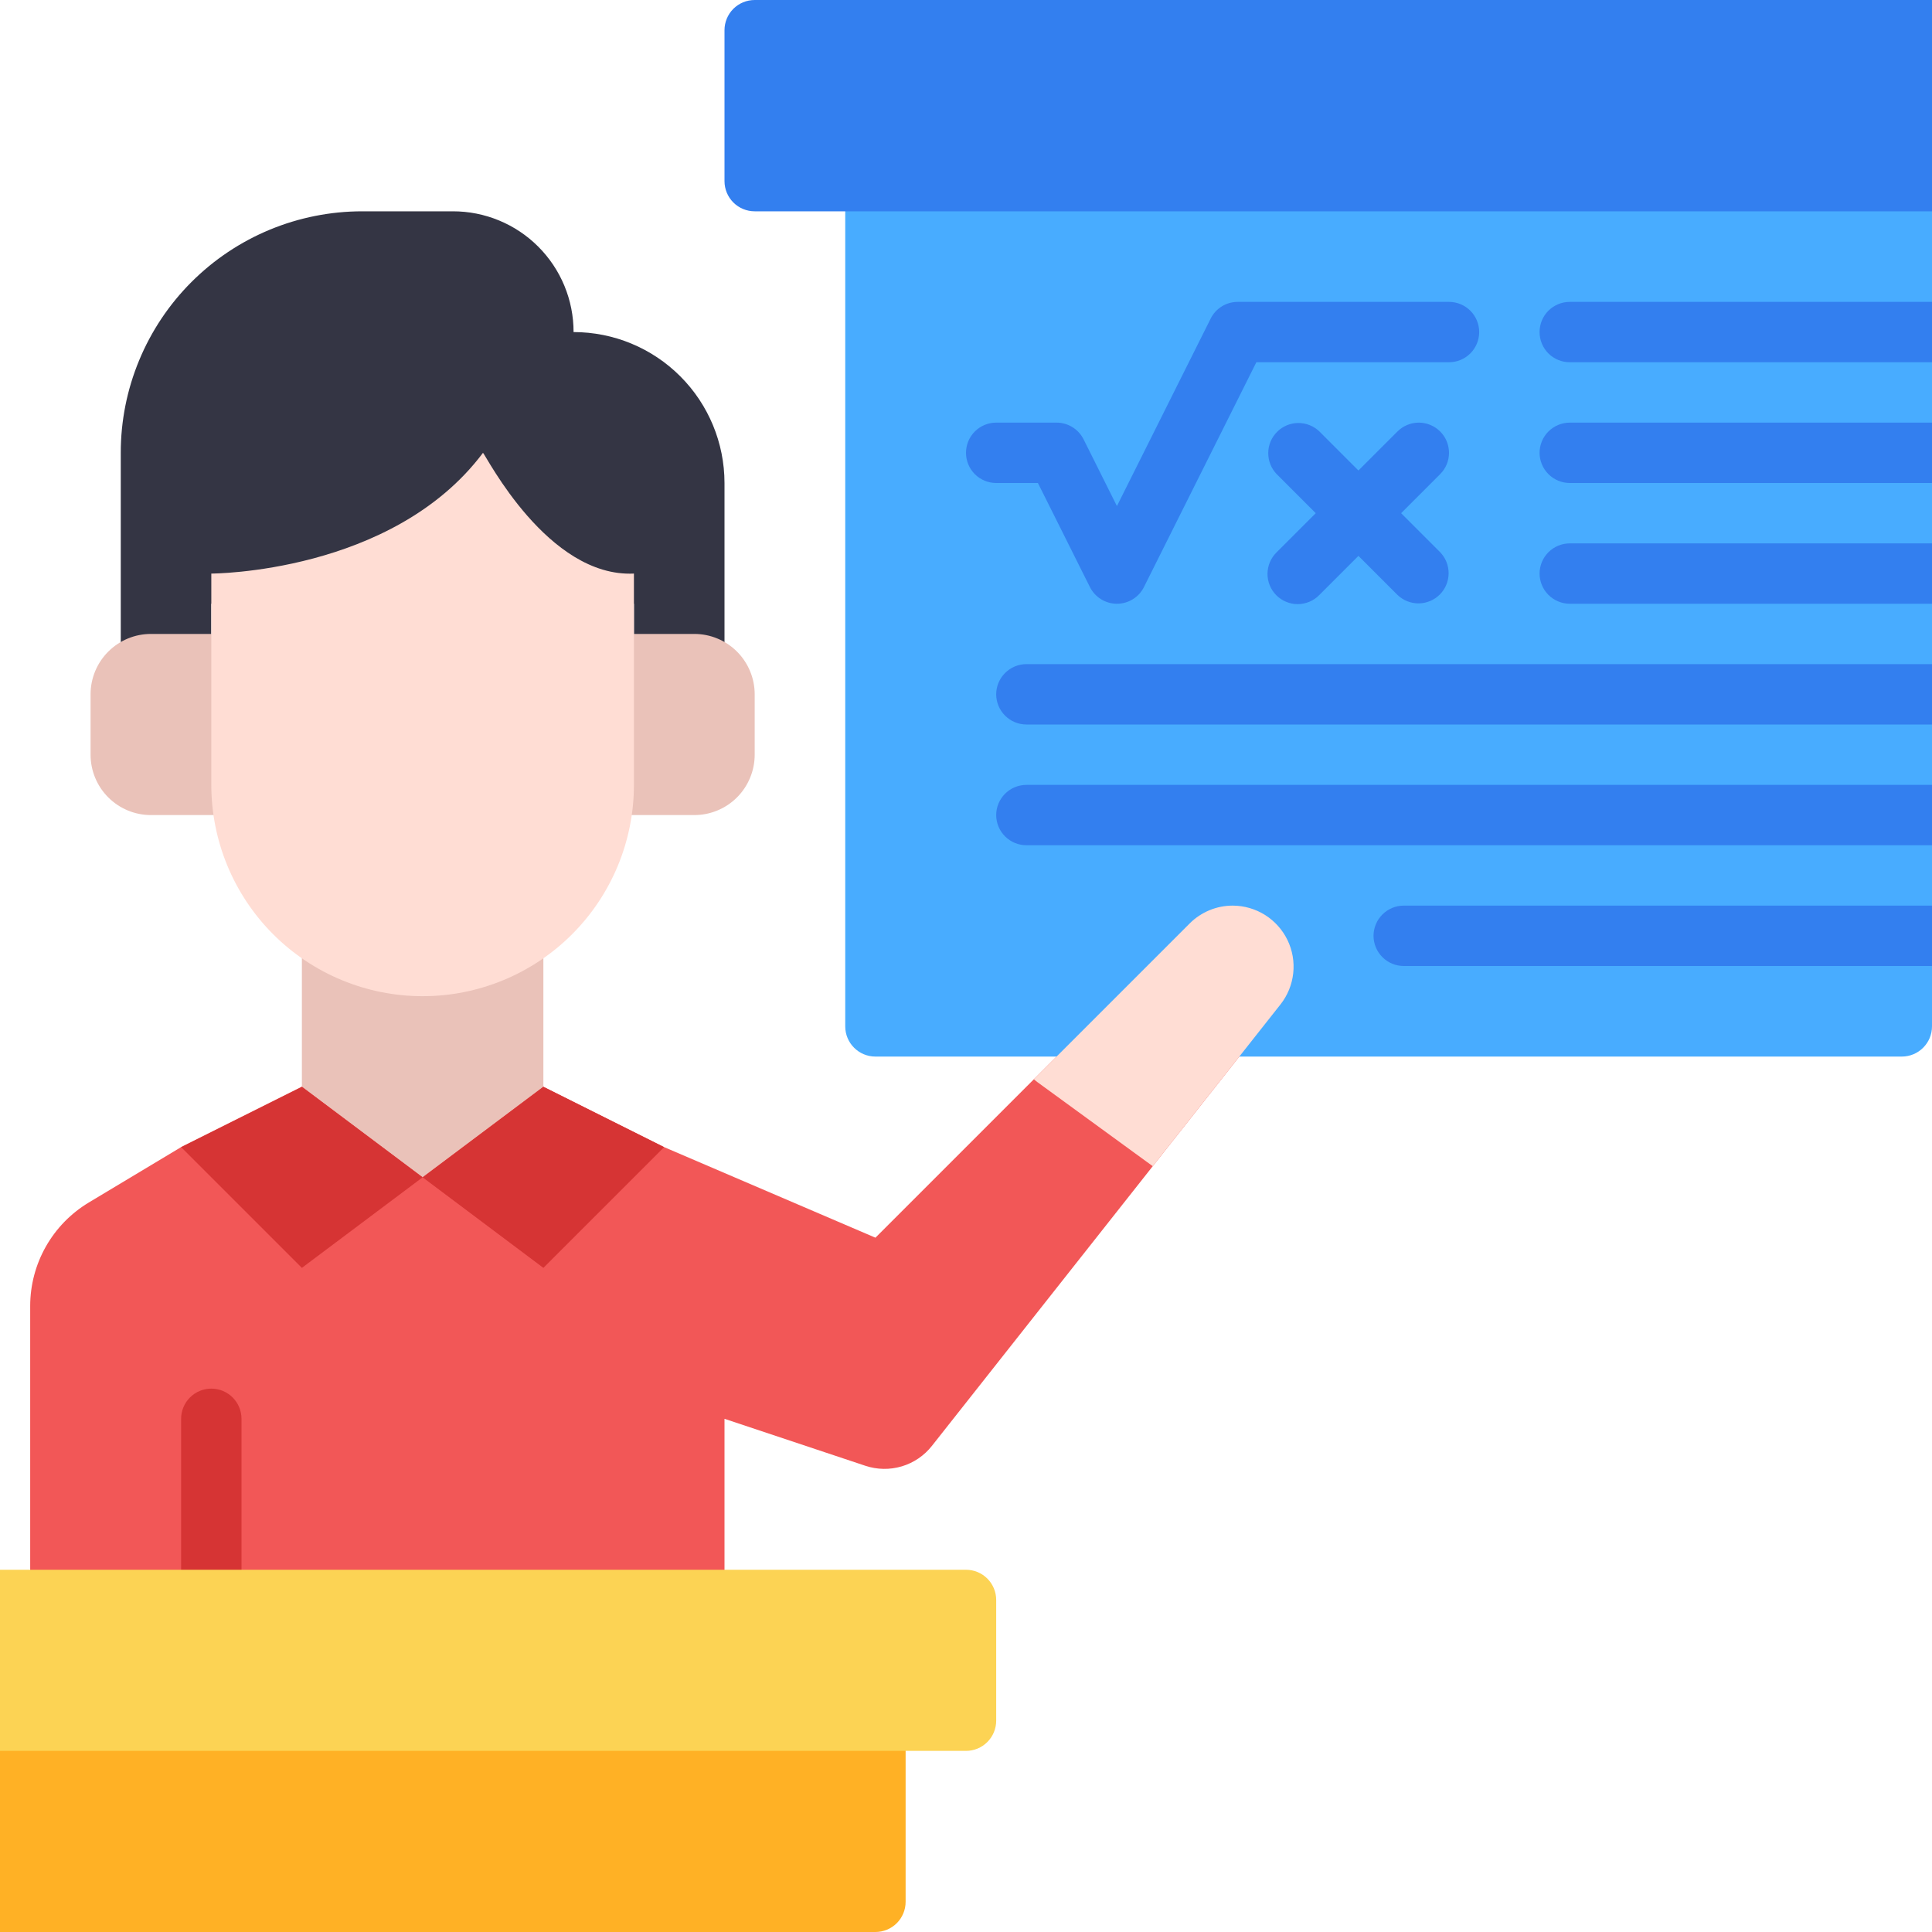 <svg width="91" height="91" viewBox="0 0 91 91" fill="none" xmlns="http://www.w3.org/2000/svg">
<g clip-path="url(#clip0_6_776)">
<path d="M34.125 22.75V31.665C33.693 31.414 33.203 31.282 32.703 31.281H29.859V28.438C25.807 28.637 22.906 22.892 22.75 22.75C18.484 28.438 9.953 28.438 9.953 28.438V31.281H7.109C6.61 31.282 6.119 31.414 5.688 31.665V21.328C5.687 19.834 5.981 18.355 6.553 16.975C7.124 15.594 7.962 14.34 9.018 13.284C10.075 12.227 11.329 11.39 12.709 10.818C14.089 10.247 15.569 9.953 17.062 9.953H21.328C22.075 9.952 22.815 10.098 23.506 10.384C24.196 10.669 24.824 11.088 25.352 11.617C25.88 12.145 26.299 12.772 26.585 13.463C26.87 14.153 27.017 14.893 27.016 15.641C28.901 15.641 30.709 16.39 32.042 17.724C33.375 19.057 34.124 20.865 34.125 22.75Z" fill="#343544"/>
<path d="M28.438 29.859H32.703C33.457 29.859 34.181 30.159 34.714 30.692C35.247 31.226 35.547 31.949 35.547 32.703V35.547C35.547 36.301 35.247 37.024 34.714 37.558C34.181 38.091 33.457 38.391 32.703 38.391H28.438V29.859Z" fill="#EAC2B9"/>
<path d="M11.375 38.391H7.109C6.355 38.391 5.632 38.091 5.099 37.558C4.565 37.024 4.266 36.301 4.266 35.547L4.266 32.703C4.266 31.949 4.565 31.226 5.099 30.692C5.632 30.159 6.355 29.859 7.109 29.859H11.375L11.375 38.391Z" fill="#EAC2B9"/>
<path d="M25.594 43.709V52.609L19.906 56.875L14.219 52.609V43.709C15.886 44.875 17.872 45.5 19.906 45.5C21.941 45.5 23.926 44.875 25.594 43.709Z" fill="#EAC2B9"/>
<path d="M58.069 42.656C57.692 42.655 57.318 42.728 56.969 42.873C56.62 43.017 56.303 43.228 56.036 43.495L41.234 58.297L31.281 54.031L25.594 51.188L19.906 55.453L14.219 51.188L8.531 54.031L4.183 56.64C3.341 57.145 2.644 57.86 2.16 58.715C1.676 59.57 1.422 60.535 1.422 61.517V75.359H34.125V66.828L40.762 69.041C41.317 69.225 41.915 69.235 42.476 69.067C43.036 68.9 43.531 68.564 43.893 68.105L60.316 47.306C60.648 46.883 60.856 46.375 60.914 45.84C60.972 45.305 60.878 44.764 60.644 44.28C60.41 43.795 60.045 43.386 59.589 43.099C59.134 42.812 58.608 42.659 58.069 42.656Z" fill="#F25757"/>
<path d="M22.75 21.328C18.484 27.016 9.953 27.016 9.953 27.016V36.969C9.953 39.608 11.002 42.14 12.868 44.007C14.735 45.873 17.267 46.922 19.906 46.922C22.546 46.922 25.078 45.873 26.944 44.007C28.811 42.14 29.859 39.608 29.859 36.969V27.016C25.801 27.208 22.9 21.467 22.75 21.328Z" fill="#FFDDD4"/>
<path d="M14.219 51.188L19.906 55.453L14.219 59.719L8.531 54.031L14.219 51.188Z" fill="#D63434"/>
<path d="M25.594 51.188L19.906 55.453L25.594 59.719L31.281 54.031L25.594 51.188Z" fill="#D63434"/>
<path d="M9.953 76.781C9.576 76.781 9.214 76.631 8.948 76.365C8.681 76.098 8.531 75.737 8.531 75.359V66.828C8.531 66.451 8.681 66.089 8.948 65.823C9.214 65.556 9.576 65.406 9.953 65.406C10.33 65.406 10.692 65.556 10.959 65.823C11.225 66.089 11.375 66.451 11.375 66.828V75.359C11.375 75.737 11.225 76.098 10.959 76.365C10.692 76.631 10.33 76.781 9.953 76.781Z" fill="#D63434"/>
<path d="M41.234 79.625H1.422C1.045 79.625 0.683 79.775 0.416 80.041C0.15 80.308 0 80.67 0 81.047L0 91H41.234C41.611 91 41.973 90.85 42.24 90.584C42.506 90.317 42.656 89.955 42.656 89.578V81.047C42.656 80.67 42.506 80.308 42.24 80.041C41.973 79.775 41.611 79.625 41.234 79.625Z" fill="#FFB125"/>
<path d="M89.578 7.109H41.234C40.449 7.109 39.812 7.746 39.812 8.531V48.344C39.812 49.129 40.449 49.766 41.234 49.766H89.578C90.363 49.766 91 49.129 91 48.344V8.531C91 7.746 90.363 7.109 89.578 7.109Z" fill="#48ACFF"/>
<path d="M73.938 14.219C73.56 14.219 73.199 14.369 72.932 14.635C72.665 14.902 72.516 15.264 72.516 15.641C72.516 16.018 72.665 16.379 72.932 16.646C73.199 16.913 73.56 17.062 73.938 17.062H91V14.219H73.938Z" fill="#337FEF"/>
<path d="M72.516 21.328C72.517 21.705 72.667 22.066 72.933 22.332C73.2 22.599 73.561 22.749 73.938 22.75H91V19.906H73.938C73.561 19.907 73.2 20.058 72.933 20.324C72.667 20.59 72.517 20.951 72.516 21.328Z" fill="#337FEF"/>
<path d="M72.516 27.016C72.517 27.392 72.667 27.753 72.933 28.02C73.2 28.286 73.561 28.436 73.938 28.438H91V25.594H73.938C73.561 25.595 73.2 25.745 72.933 26.011C72.667 26.278 72.517 26.639 72.516 27.016Z" fill="#337FEF"/>
<path d="M46.922 32.703C46.923 33.08 47.073 33.441 47.34 33.707C47.606 33.974 47.967 34.124 48.344 34.125H91V31.281H48.344C47.967 31.282 47.606 31.433 47.34 31.699C47.073 31.965 46.923 32.326 46.922 32.703Z" fill="#337FEF"/>
<path d="M46.922 38.391C46.923 38.767 47.073 39.128 47.34 39.395C47.606 39.661 47.967 39.811 48.344 39.812H91V36.969H48.344C47.967 36.97 47.606 37.12 47.34 37.386C47.073 37.653 46.923 38.014 46.922 38.391Z" fill="#337FEF"/>
<path d="M64.695 44.078C64.696 44.455 64.847 44.816 65.113 45.082C65.379 45.349 65.74 45.499 66.117 45.5H91V42.656H66.117C65.74 42.657 65.379 42.807 65.113 43.074C64.847 43.34 64.696 43.701 64.695 44.078Z" fill="#337FEF"/>
<path d="M67.833 20.323C67.701 20.191 67.545 20.086 67.372 20.015C67.2 19.943 67.015 19.906 66.828 19.906C66.641 19.906 66.456 19.943 66.284 20.015C66.111 20.086 65.955 20.191 65.823 20.323L63.984 22.161L62.146 20.323C61.878 20.064 61.518 19.921 61.146 19.924C60.773 19.927 60.416 20.077 60.153 20.34C59.889 20.604 59.739 20.96 59.736 21.333C59.733 21.706 59.876 22.065 60.135 22.333L61.974 24.172L60.135 26.01C59.999 26.142 59.891 26.299 59.817 26.472C59.742 26.645 59.703 26.832 59.701 27.021C59.7 27.21 59.736 27.397 59.807 27.572C59.879 27.746 59.984 27.905 60.118 28.039C60.251 28.172 60.41 28.278 60.585 28.349C60.759 28.421 60.947 28.457 61.135 28.455C61.324 28.453 61.511 28.414 61.684 28.34C61.858 28.265 62.015 28.157 62.146 28.021L63.984 26.183L65.823 28.021C66.091 28.28 66.45 28.423 66.823 28.42C67.196 28.417 67.552 28.267 67.816 28.004C68.08 27.74 68.229 27.383 68.232 27.011C68.236 26.638 68.092 26.279 67.833 26.01L65.995 24.172L67.833 22.333C67.965 22.201 68.07 22.045 68.142 21.872C68.213 21.7 68.25 21.515 68.25 21.328C68.25 21.142 68.213 20.957 68.142 20.784C68.07 20.612 67.965 20.455 67.833 20.323Z" fill="#337FEF"/>
<path d="M48.887 22.75L51.337 27.652C51.456 27.888 51.637 28.087 51.862 28.225C52.086 28.364 52.345 28.438 52.609 28.438C52.873 28.438 53.132 28.364 53.357 28.225C53.582 28.087 53.763 27.888 53.881 27.652L59.176 17.062H68.25C68.627 17.062 68.989 16.913 69.255 16.646C69.522 16.379 69.672 16.018 69.672 15.641C69.672 15.264 69.522 14.902 69.255 14.635C68.989 14.369 68.627 14.219 68.25 14.219H58.297C58.033 14.219 57.774 14.292 57.549 14.431C57.325 14.57 57.143 14.768 57.025 15.005L52.609 23.836L51.038 20.692C50.919 20.456 50.738 20.257 50.513 20.119C50.288 19.98 50.03 19.906 49.766 19.906H46.922C46.545 19.906 46.183 20.056 45.916 20.323C45.65 20.589 45.5 20.951 45.5 21.328C45.5 21.705 45.65 22.067 45.916 22.334C46.183 22.6 46.545 22.75 46.922 22.75H48.887Z" fill="#337FEF"/>
<path d="M58.069 42.656C57.692 42.655 57.318 42.728 56.969 42.873C56.62 43.017 56.303 43.228 56.036 43.495L48.697 50.834L48.796 50.917C48.82 50.938 48.845 50.956 48.87 50.975L54.297 54.93L60.316 47.306C60.648 46.883 60.855 46.375 60.913 45.84C60.971 45.305 60.878 44.764 60.644 44.28C60.41 43.795 60.044 43.386 59.589 43.099C59.134 42.812 58.607 42.659 58.069 42.656Z" fill="#FFDDD4"/>
<path d="M45.5 73.938H0V82.469H45.5C45.877 82.469 46.239 82.319 46.505 82.052C46.772 81.786 46.922 81.424 46.922 81.047V75.359C46.922 74.982 46.772 74.621 46.505 74.354C46.239 74.087 45.877 73.938 45.5 73.938Z" fill="#FCD354"/>
<path d="M91 0H35.547C35.17 0 34.808 0.15 34.541 0.416C34.275 0.683 34.125 1.045 34.125 1.422V8.531C34.125 8.908 34.275 9.27 34.541 9.537C34.808 9.803 35.17 9.953 35.547 9.953H91V0Z" fill="#337FEF"/>
</g>
<defs>
<clipPath id="clip0_6_776">
<rect width="91" height="91" fill="white"/>
</clipPath>
</defs>
</svg>
